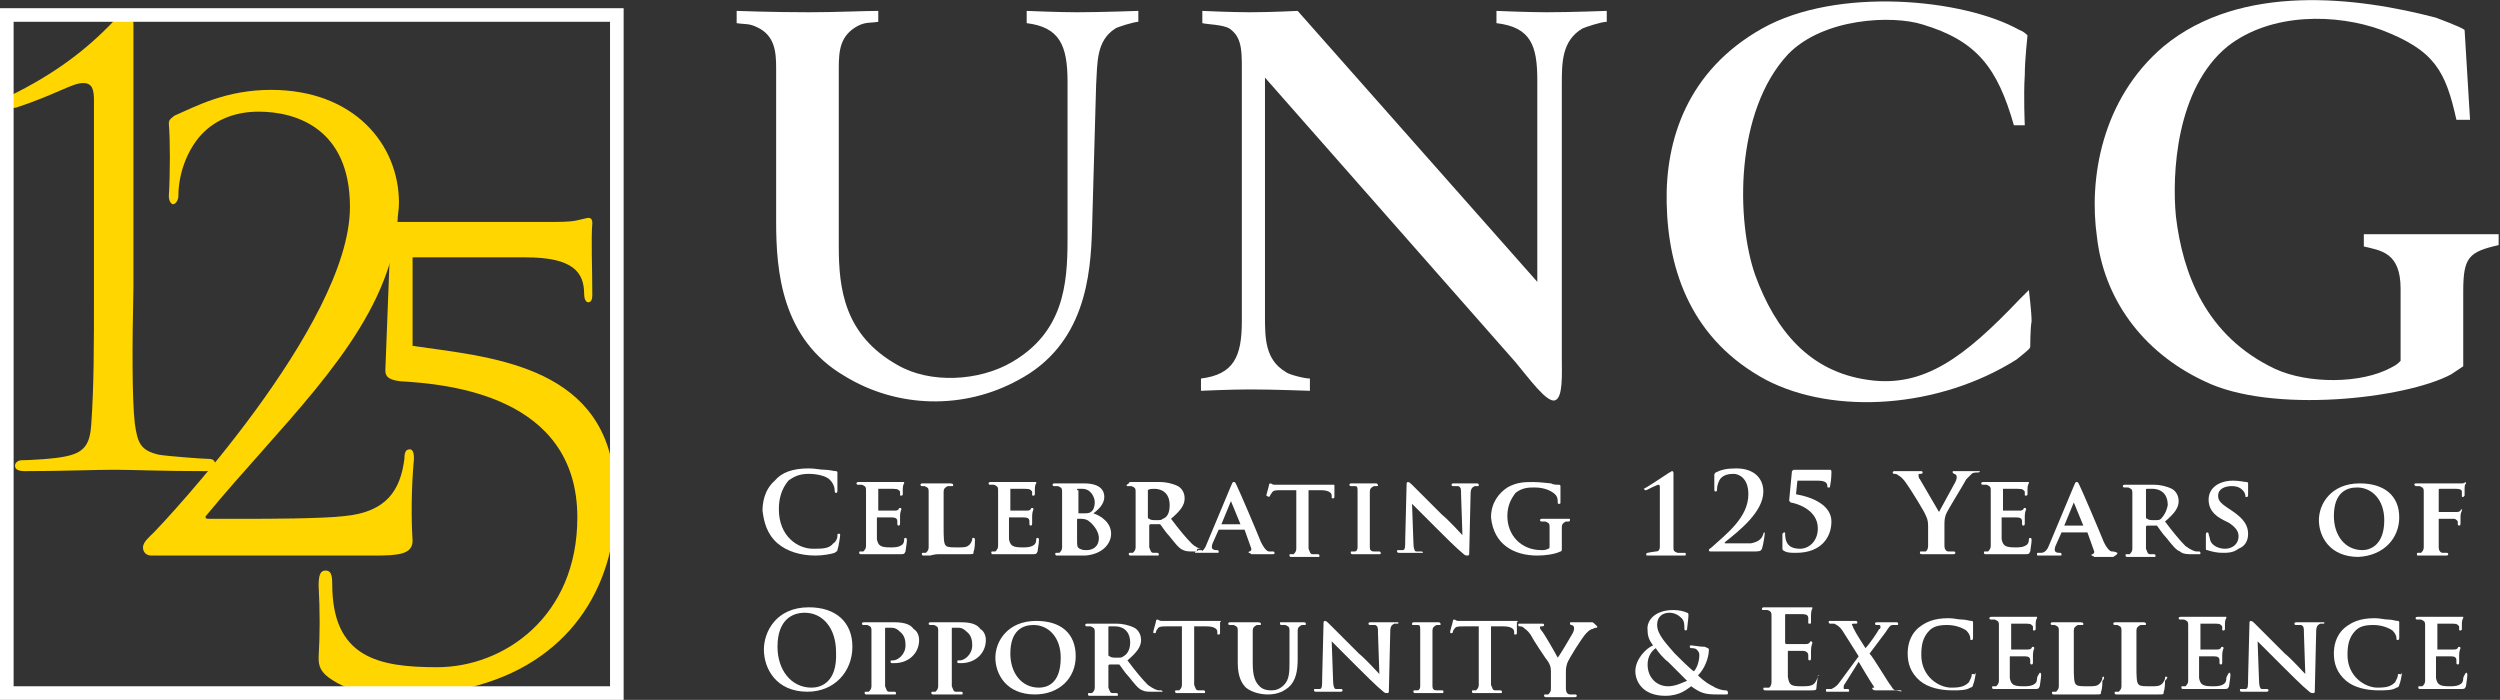 <?xml version="1.0" encoding="utf-8"?>
<!-- Generator: Adobe Illustrator 20.1.0, SVG Export Plug-In . SVG Version: 6.00 Build 0)  -->
<svg version="1.1" id="Layer_1" xmlns="http://www.w3.org/2000/svg" xmlns:xlink="http://www.w3.org/1999/xlink" x="0px" y="0px"
	 viewBox="0 0 183.6 51.4" style="enable-background:new 0 0 183.6 51.4;" xml:space="preserve">
<rect x="0" y="0" width="183.6" height="51.4" fill="#333333" stroke="none"/>
<g id="slogan">
	<path style="fill:#FFFFFF;" d="M57.1,39.9c0.7,0.6,1.7,0.9,2.8,0.9c0.5,0,1.1-0.1,1.4-0.2c0.1-0.1,0.2-0.1,0.2-0.2
		c0.1-0.3,0.2-1,0.2-1.1c0-0.1,0-0.1-0.1-0.1c-0.1,0-0.1,0-0.1,0.2c0,0.1-0.1,0.4-0.3,0.5c-0.3,0.4-0.8,0.4-1.5,0.4
		c-1.1,0-2.5-0.9-2.5-2.9c0-0.8,0.2-1.5,0.7-2.1c0.4-0.3,0.8-0.5,1.5-0.5c0.7,0,1.4,0.2,1.6,0.5c0.2,0.2,0.3,0.5,0.3,0.7
		c0,0.1,0,0.2,0.1,0.2c0.1,0,0.1-0.1,0.1-0.2c0-0.2,0-0.6,0-0.9c0-0.3,0-0.4,0-0.4c0,0,0-0.1-0.1-0.1c-0.2,0-0.5-0.1-0.8-0.1
		c-0.4,0-0.7-0.1-1.2-0.1c-1.2,0-2,0.3-2.5,0.9c-0.8,0.7-0.9,1.7-0.9,2.2C56.1,38.3,56.3,39.2,57.1,39.9z"/>
	<path style="fill:#FFFFFF;" d="M64,40.7c0.2,0,0.5,0,0.8,0c0.3,0,0.8,0,1.3,0c0.3,0,0.3,0,0.4-0.2c0-0.1,0.1-0.6,0.1-0.8
		c0-0.1,0-0.2-0.1-0.2c0,0-0.1,0-0.1,0.1c0,0.3-0.1,0.4-0.3,0.5c-0.2,0.1-0.5,0.1-0.7,0.1c-0.7,0-0.9-0.1-1-0.6c0-0.2,0-0.8,0-1
		v-0.5c0,0,0-0.1,0-0.1c0.2,0,1,0,1.1,0c0.3,0,0.4,0.1,0.4,0.3c0,0.1,0,0.2,0,0.2c0,0,0,0.1,0.1,0.1c0.1,0,0.1-0.1,0.1-0.2
		c0,0,0-0.3,0-0.5c0-0.3,0.1-0.5,0.1-0.5c0,0,0-0.1-0.1-0.1c0,0-0.1,0-0.1,0.1c-0.1,0.1-0.2,0.1-0.3,0.1c-0.2,0-1.1,0-1.2,0
		c0,0,0,0,0-0.1V36c0,0,0-0.1,0-0.1c0.1,0,1,0,1.1,0c0.4,0,0.4,0.1,0.5,0.2c0,0.1,0,0.2,0,0.2c0,0.1,0,0.1,0.1,0.1
		c0.1,0,0.1-0.1,0.1-0.1c0-0.1,0-0.4,0-0.4c0-0.3,0.1-0.4,0.1-0.4c0,0,0-0.1,0-0.1c0,0-0.1,0-0.1,0c-0.1,0-0.2,0-0.3,0
		c-0.1,0-1.7,0-1.9,0c-0.2,0-0.6,0-1,0c-0.1,0-0.2,0-0.2,0.1c0,0,0,0.1,0.1,0.1c0.1,0,0.2,0,0.3,0c0.2,0.1,0.3,0.1,0.3,0.4
		c0,0.2,0,0.4,0,1.4v1.2c0,0.6,0,1.2,0,1.5c0,0.2-0.1,0.3-0.2,0.4c-0.1,0-0.1,0-0.2,0c-0.1,0-0.1,0-0.1,0.1c0,0,0,0.1,0.1,0.1
		c0.1,0,0.3,0,0.5,0C63.8,40.7,63.9,40.7,64,40.7z"/>
	<path style="fill:#FFFFFF;" d="M68.9,40.7c0.3,0,0.6,0,0.9,0c0.4,0,0.8,0,1.3,0c0.4,0,0.4,0,0.4-0.2c0.1-0.2,0.1-0.7,0.1-0.8
		c0-0.1,0-0.2-0.1-0.2c-0.1,0-0.1,0-0.1,0.1c0,0.1-0.1,0.3-0.2,0.4c-0.2,0.2-0.4,0.2-0.8,0.2c-0.5,0-0.8,0-0.9-0.1
		c-0.2-0.1-0.2-0.6-0.2-1.4v-1.2c0-1,0-1.2,0-1.4c0-0.2,0.1-0.3,0.3-0.4c0.1,0,0.2,0,0.3,0c0.1,0,0.1,0,0.1-0.1c0,0,0-0.1-0.2-0.1
		c-0.3,0-0.8,0-1,0c-0.2,0-0.6,0-1,0c-0.1,0-0.2,0-0.2,0.1c0,0,0,0.1,0.1,0.1c0.1,0,0.2,0,0.2,0c0.2,0.1,0.3,0.1,0.3,0.4
		c0,0.2,0,0.4,0,1.4v1.2c0,0.6,0,1.2,0,1.5c0,0.2-0.1,0.3-0.2,0.4c-0.1,0-0.1,0-0.2,0c-0.1,0-0.1,0-0.1,0.1c0,0,0,0.1,0.1,0.1
		c0.1,0,0.3,0,0.5,0C68.7,40.7,68.8,40.7,68.9,40.7z"/>
	<path style="fill:#FFFFFF;" d="M73.7,40.7c0.2,0,0.5,0,0.8,0c0.3,0,0.8,0,1.3,0c0.3,0,0.3,0,0.4-0.2c0-0.1,0.1-0.6,0.1-0.8
		c0-0.1,0-0.2-0.1-0.2c0,0-0.1,0-0.1,0.1c0,0.3-0.1,0.4-0.3,0.5c-0.2,0.1-0.5,0.1-0.7,0.1c-0.7,0-0.9-0.1-1-0.6c0-0.2,0-0.8,0-1
		v-0.5c0,0,0-0.1,0-0.1c0.2,0,1,0,1.1,0c0.3,0,0.4,0.1,0.4,0.3c0,0.1,0,0.2,0,0.2c0,0,0,0.1,0.1,0.1c0.1,0,0.1-0.1,0.1-0.2
		c0,0,0-0.3,0-0.5c0-0.3,0.1-0.5,0.1-0.5c0,0,0-0.1-0.1-0.1c0,0-0.1,0-0.1,0.1c-0.1,0.1-0.2,0.1-0.3,0.1c-0.2,0-1.1,0-1.2,0
		c0,0,0,0,0-0.1V36c0,0,0-0.1,0-0.1c0.1,0,1,0,1.1,0c0.4,0,0.4,0.1,0.5,0.2c0,0.1,0,0.2,0,0.2c0,0.1,0,0.1,0.1,0.1
		c0.1,0,0.1-0.1,0.1-0.1c0-0.1,0-0.4,0-0.4c0-0.3,0.1-0.4,0.1-0.4c0,0,0-0.1,0-0.1c0,0-0.1,0-0.1,0c-0.1,0-0.2,0-0.3,0
		c-0.1,0-1.7,0-1.9,0c-0.2,0-0.6,0-1,0c-0.1,0-0.2,0-0.2,0.1c0,0,0,0.1,0.1,0.1c0.1,0,0.2,0,0.3,0c0.2,0.1,0.3,0.1,0.3,0.4
		c0,0.2,0,0.4,0,1.4v1.2c0,0.6,0,1.2,0,1.5c0,0.2-0.1,0.3-0.2,0.4c-0.1,0-0.1,0-0.2,0c-0.1,0-0.1,0-0.1,0.1c0,0,0,0.1,0.1,0.1
		c0.1,0,0.3,0,0.5,0C73.5,40.7,73.6,40.7,73.7,40.7z"/>
	<path style="fill:#FFFFFF;" d="M81.6,39.2c0-0.8-0.7-1.3-1.3-1.5c0.4-0.3,0.8-0.7,0.8-1.2c0-0.4-0.2-1-1.5-1c-0.2,0-0.7,0-1.1,0
		c-0.1,0-0.6,0-1,0c-0.1,0-0.2,0-0.2,0.1c0,0,0,0.1,0.1,0.1c0.1,0,0.2,0,0.3,0c0.2,0.1,0.3,0.1,0.3,0.4c0,0.2,0,0.4,0,1.4v1.2
		c0,0.6,0,1.2,0,1.5c0,0.2-0.1,0.3-0.2,0.4c-0.1,0-0.1,0-0.2,0c-0.1,0-0.1,0-0.1,0.1c0,0,0,0.1,0.1,0.1c0.1,0,0.3,0,0.5,0
		c0.2,0,0.3,0,0.4,0c0.1,0,0.4,0,0.6,0c0.2,0,0.5,0,0.6,0C81,40.7,81.6,39.9,81.6,39.2z M79.1,36c0-0.1,0-0.1,0.1-0.1
		c0.1,0,0.2,0,0.3,0c0.6,0,0.9,0.6,0.9,1c0,0.3-0.1,0.6-0.3,0.7c-0.1,0.1-0.3,0.1-0.6,0.1c-0.2,0-0.3,0-0.3,0c0,0,0,0,0-0.1V36z
		 M79.8,40.4c-0.2,0-0.3,0-0.5-0.1c-0.2-0.1-0.2-0.2-0.2-0.7v-1.5c0,0,0,0,0,0h0.3c0.3,0,0.5,0.1,0.6,0.2c0.5,0.4,0.7,0.9,0.7,1.2
		C80.7,40.2,80.2,40.4,79.8,40.4z"/>
	<path style="fill:#FFFFFF;" d="M82.8,35.7c0.1,0,0.2,0,0.3,0c0.2,0.1,0.3,0.1,0.3,0.4c0,0.2,0,0.4,0,1.4v1.2c0,0.6,0,1.2,0,1.5
		c0,0.2-0.1,0.3-0.2,0.4c-0.1,0-0.1,0-0.2,0c-0.1,0-0.1,0-0.1,0.1c0,0,0,0.1,0.1,0.1c0.3,0,0.7,0,0.9,0c0.1,0,0.7,0,1.1,0
		c0.1,0,0.1,0,0.1-0.1c0,0,0-0.1-0.1-0.1c-0.1,0-0.2,0-0.3,0c-0.2,0-0.2-0.2-0.3-0.4c0-0.3,0-0.8,0-1.5v-0.1c0,0,0-0.1,0.1-0.1
		l0.6,0c0,0,0.1,0,0.1,0c0.1,0.1,0.4,0.6,0.7,0.9c0.4,0.5,0.7,0.9,1,1c0.2,0.1,0.4,0.1,0.8,0.1h0.3c-0.1,0-0.1,0-0.1-0.1
		c0,0,0-0.1,0.1-0.1c0.1,0,0.1,0,0.2,0c0,0,0,0,0,0c-0.1,0-0.4-0.1-0.7-0.4c-0.4-0.4-0.9-1-1.5-1.8c0.7-0.6,1-1,1-1.5
		c0-0.5-0.3-0.8-0.5-0.9c-0.4-0.2-0.9-0.3-1.3-0.3c-0.2,0-0.9,0-1.1,0c-0.1,0-0.6,0-1,0c-0.1,0-0.2,0-0.2,0.1
		C82.7,35.6,82.7,35.7,82.8,35.7z M84.3,36C84.3,35.9,84.3,35.9,84.3,36c0.1-0.1,0.3-0.1,0.5-0.1c0.4,0,1.1,0.2,1.1,1.2
		c0,0.6-0.2,0.9-0.5,1c-0.1,0.1-0.2,0.1-0.5,0.1c-0.2,0-0.4,0-0.5-0.1c0,0-0.1,0-0.1-0.1V36z"/>
	<path style="fill:#FFFFFF;" d="M88.2,40.7C88.2,40.7,88.2,40.7,88.2,40.7c-0.1,0-0.2,0-0.3,0H88.2z"/>
	<path style="fill:#FFFFFF;" d="M88.2,40.5C88.3,40.5,88.3,40.6,88.2,40.5c0.1,0.1,0.1,0.1,0,0.1c0.2,0,0.4,0,0.4,0
		c0.2,0,0.6,0,0.8,0c0.1,0,0.1,0,0.1-0.1c0,0,0-0.1-0.1-0.1h-0.1c-0.2,0-0.3-0.1-0.3-0.2c0-0.1,0-0.2,0.1-0.4l0.4-0.9c0,0,0,0,0.1,0
		h1.7c0,0,0.1,0,0.1,0l0.5,1.4c0,0.1,0,0.1-0.1,0.2c-0.1,0-0.1,0-0.1,0.1c0,0,0.1,0,0.2,0.1c0.6,0,1.1,0,1.4,0c0.3,0,0.3,0,0.3-0.1
		c0,0,0-0.1-0.1-0.1c-0.1,0-0.2,0-0.3,0c-0.1,0-0.3-0.1-0.6-0.7c-0.4-1-1.6-3.8-1.8-4.2c-0.1-0.2-0.1-0.2-0.2-0.2
		c-0.1,0-0.1,0.1-0.2,0.3l-1.8,4.3c-0.1,0.3-0.3,0.5-0.5,0.6c0,0,0,0,0,0C88.1,40.5,88.1,40.5,88.2,40.5z M89.7,38.5l0.7-1.7
		c0,0,0-0.1,0-0.1c0,0,0,0,0,0.1l0.7,1.7c0,0,0,0,0,0L89.7,38.5C89.7,38.6,89.7,38.6,89.7,38.5z"/>
	<path style="fill:#FFFFFF;" d="M87.8,40.5C87.7,40.5,87.7,40.6,87.8,40.5c-0.1,0.1,0,0.1,0,0.1c0.1,0,0.3,0,0.4,0
		c0,0,0.1,0,0.1-0.1c0,0,0-0.1-0.1-0.1c-0.1,0-0.1,0-0.2,0c0,0,0,0,0,0c0,0,0,0,0,0C87.9,40.5,87.8,40.5,87.8,40.5z"/>
	<path style="fill:#FFFFFF;" d="M93.2,36.5C93.3,36.5,93.3,36.5,93.2,36.5c0.1-0.1,0.1-0.2,0.2-0.3c0.1-0.2,0.3-0.2,0.7-0.2l1.1,0
		v2.8c0,0.6,0,1.2,0,1.5c0,0.2-0.1,0.3-0.2,0.4c-0.1,0-0.1,0-0.2,0c-0.1,0-0.1,0-0.1,0.1c0,0,0,0.1,0.1,0.1c0.3,0,0.8,0,0.9,0
		c0.2,0,0.7,0,1.1,0c0.1,0,0.1,0,0.1-0.1c0,0,0-0.1-0.1-0.1c-0.1,0-0.3,0-0.4,0c-0.2,0-0.2-0.2-0.3-0.4c0-0.3,0-0.8,0-1.5v-2.8
		l0.9,0c0.6,0,0.8,0.2,0.8,0.4l0,0.1c0,0.1,0,0.1,0.1,0.1c0,0,0.1,0,0.1-0.1c0-0.2,0-0.7,0-0.8c0-0.1,0-0.1-0.1-0.1c0,0-0.1,0-0.2,0
		c-0.1,0-0.3,0-0.5,0h-2.9c-0.2,0-0.5,0-0.7,0c-0.2,0-0.2-0.1-0.3-0.1c0,0-0.1,0-0.1,0.1c0,0.1-0.2,0.7-0.2,0.8
		C93.2,36.5,93.2,36.5,93.2,36.5z"/>
	<path style="fill:#FFFFFF;" d="M99.2,35.7c0.1,0,0.2,0,0.3,0c0.2,0,0.2,0.1,0.2,0.4c0,0.2,0,0.4,0,1.4v1.2c0,0.7,0,1.2,0,1.5
		c0,0.2-0.1,0.3-0.2,0.3c-0.1,0-0.1,0-0.2,0c-0.1,0-0.1,0-0.1,0.1c0,0,0,0.1,0.1,0.1c0.3,0,0.8,0,0.9,0c0.2,0,0.7,0,1.1,0
		c0.1,0,0.1,0,0.1-0.1c0,0,0-0.1-0.1-0.1c-0.1,0-0.3,0-0.4,0c-0.2,0-0.3-0.1-0.3-0.3c0-0.3,0-0.8,0-1.5v-1.2c0-1,0-1.2,0-1.4
		c0-0.2,0.1-0.3,0.3-0.4c0.1,0,0.1,0,0.2,0s0.1,0,0.1-0.1c0,0-0.1-0.1-0.1-0.1c-0.3,0-0.7,0-0.9,0c-0.2,0-0.7,0-0.9,0
		c-0.1,0-0.2,0-0.2,0.1C99.1,35.6,99.1,35.7,99.2,35.7z"/>
	<path style="fill:#FFFFFF;" d="M104.5,40.6c0,0,0-0.1-0.1-0.1c-0.1,0-0.2,0-0.4,0c-0.1,0-0.2-0.2-0.2-0.7l-0.1-2.8h0
		c0.1,0.1,0.9,0.9,1.7,1.7c0.7,0.7,1.6,1.6,2.1,2c0.1,0.1,0.2,0.1,0.3,0.1c0.1,0,0.1-0.1,0.1-0.2l0.1-4.3c0-0.4,0.1-0.5,0.3-0.6
		c0.1,0,0.1,0,0.2,0c0.1,0,0.1,0,0.1-0.1c0-0.1-0.1-0.1-0.2-0.1c-0.3,0-0.6,0-0.7,0c-0.2,0-0.5,0-0.9,0c-0.1,0-0.2,0-0.2,0.1
		c0,0,0,0.1,0.1,0.1c0.1,0,0.3,0,0.4,0c0.2,0.1,0.2,0.2,0.2,0.6l0.1,3h0c-0.1-0.1-1-1.1-1.5-1.5c-1-1-2.1-2.1-2.2-2.2
		c-0.1-0.1-0.2-0.2-0.3-0.2c-0.1,0-0.1,0.1-0.1,0.2l-0.1,4c0,0.6,0,0.8-0.2,0.8c-0.1,0-0.2,0-0.3,0c-0.1,0-0.1,0-0.1,0.1
		c0,0.1,0.1,0.1,0.2,0.1c0.4,0,0.7,0,0.8,0c0.1,0,0.5,0,0.9,0C104.5,40.7,104.5,40.7,104.5,40.6z"/>
	<path style="fill:#FFFFFF;" d="M112.9,40.8c0.6,0,1.3-0.1,1.7-0.3c0.1,0,0.1-0.1,0.1-0.2v-0.8c0-0.3,0-0.6,0-0.8
		c0-0.2,0.1-0.3,0.3-0.4c0.1,0,0.1,0,0.2,0c0,0,0.1,0,0.1-0.1c0-0.1,0-0.1-0.1-0.1c-0.2,0-0.6,0-0.8,0c-0.2,0-0.7,0-1.1,0
		c-0.1,0-0.2,0-0.2,0.1c0,0,0,0.1,0.1,0.1c0.1,0,0.2,0,0.3,0c0.2,0.1,0.3,0.1,0.3,0.4c0,0.2,0,0.5,0,0.8v0.6c0,0.1,0,0.2-0.1,0.2
		c-0.2,0.1-0.3,0.1-0.5,0.1c-1.5,0-2.5-1.1-2.5-2.5c0-0.8,0.3-1.3,0.6-1.7c0.5-0.4,1-0.4,1.4-0.4c0.8,0,1.3,0.3,1.5,0.5
		c0.2,0.2,0.2,0.4,0.2,0.6c0,0.1,0,0.1,0.1,0.1c0.1,0,0.1,0,0.1-0.2c0-0.9,0-1,0-1.1c0,0,0-0.1-0.1-0.1c-0.2,0-0.4,0-0.6-0.1
		c-0.1,0-0.8-0.1-1.3-0.1c-0.6,0-1.2,0-1.9,0.4c-0.6,0.4-1.2,1.1-1.2,2.2C109.7,40,111.2,40.8,112.9,40.8z"/>
	<path style="fill:#FFFFFF;" d="M120.8,36c0,0,0.1,0,0.1,0c0.2-0.1,0.8-0.4,0.9-0.4c0.1,0,0.1,0.1,0.1,0.3c0,0.3,0,0.6,0,1.1l0,1.3
		c0,0.8,0,1.5,0,1.8c0,0.3-0.1,0.4-0.3,0.4c-0.1,0-0.6,0.1-0.6,0.1c0,0-0.1,0-0.1,0.1c0,0.1,0,0.1,0.1,0.1c0.5,0,1.2,0,1.4,0
		c0.2,0,0.7,0,1.3,0c0.1,0,0.1,0,0.1-0.1c0-0.1,0-0.1-0.1-0.1c-0.1,0-0.4,0-0.5,0c-0.3-0.1-0.3-0.2-0.3-0.4c0-0.4,0-1,0-1.8v-1.5
		c0-1.2,0-2,0-2.1c0-0.1,0-0.2-0.1-0.2c-0.1,0-0.1,0.1-0.2,0.1c-0.3,0.2-1.8,1.2-1.9,1.2C120.8,35.9,120.7,35.9,120.8,36
		C120.7,36,120.8,36,120.8,36z"/>
	<path style="fill:#FFFFFF;" d="M129.6,39.1c0,0-0.1,0-0.1,0.1c-0.1,0.4-0.4,0.6-0.9,0.7c-0.3,0-1.2,0-1.4,0h-0.5c0,0-0.1,0,0-0.1
		c1-0.8,2.8-2.2,2.8-3.7c0-0.9-0.6-1.7-2-1.7c-0.7,0-1.1,0.1-1.5,0.3c-0.1,0.1-0.1,0.1-0.1,0.2c0,0.2,0,0.9,0,1c0,0.1,0,0.2,0.1,0.2
		c0.1,0,0.1-0.1,0.1-0.2c0-0.2,0.1-0.6,0.3-0.8c0.2-0.2,0.5-0.3,0.9-0.3c0.4,0,1.1,0.3,1.1,1.5c0,1.7-1.6,2.9-2.7,3.9
		c-0.1,0.1-0.2,0.1-0.2,0.2c0,0.1,0.1,0.1,0.1,0.1h3.1c0.5,0,0.6,0,0.7-0.2c0.1-0.3,0.2-1,0.2-1.1C129.6,39.2,129.6,39.1,129.6,39.1
		z"/>
	<path style="fill:#FFFFFF;" d="M131.9,36.3l0.1-1h1.5c0.6,0,0.7,0.2,0.7,0.4c0,0.1,0,0.1,0.1,0.1c0.1,0,0.1,0,0.1-0.1
		c0.1-0.5,0.1-0.9,0.1-1c0-0.1,0-0.2-0.1-0.2c0,0-0.1,0-0.2,0c-0.1,0-0.2,0-0.4,0h-2c-0.1,0-0.1,0-0.2,0.1l-0.2,2.1
		c0,0.1,0,0.1,0.1,0.2c0.6,0.1,2,0.6,2,1.9c0,1-0.7,1.5-1.3,1.5c-0.6,0-1.1-0.2-1.1-1.1c0-0.1,0-0.1-0.1-0.1c0,0-0.1,0.1-0.1,0.1
		c0,0.3,0,0.7,0,1c0,0.2,0,0.2,0.2,0.3c0.2,0.1,0.5,0.1,0.8,0.1c1.9,0,2.6-1.2,2.6-2.3C134.5,37.1,133.1,36.5,131.9,36.3z"/>
	<path style="fill:#FFFFFF;" d="M145.2,34.6c-0.2,0-0.7,0-0.9,0c-0.2,0-0.5,0-0.8,0c-0.1,0-0.1,0-0.1,0.1c0,0,0.1,0.1,0.1,0.1
		c0.1,0,0.2,0.1,0.2,0.2c0,0.1,0,0.2-0.1,0.4c-0.1,0.2-1.1,2-1.2,2.2c-0.1-0.2-1.3-2.2-1.4-2.4c-0.1-0.1-0.1-0.2-0.1-0.3
		c0-0.1,0-0.1,0.1-0.1c0.1,0,0.2,0,0.2-0.1c0,0,0-0.1-0.1-0.1c-0.4,0-0.7,0-0.9,0c-0.3,0-0.9,0-1,0c-0.1,0-0.2,0-0.2,0.1
		c0,0.1,0.1,0.1,0.1,0.1c0.1,0,0.2,0,0.3,0.1c0.2,0.1,0.4,0.3,0.6,0.6c0.3,0.4,1.4,2.2,1.4,2.3c0.1,0.2,0.2,0.4,0.2,0.8v0.7
		c0,0.1,0,0.5,0,0.8c0,0.2-0.1,0.4-0.2,0.4c-0.1,0-0.2,0-0.3,0c-0.1,0-0.1,0-0.1,0.1c0,0.1,0.1,0.1,0.2,0.1c0.3,0,0.8,0,1,0
		c0.2,0,0.7,0,1.2,0c0.1,0,0.2,0,0.2-0.1c0,0,0-0.1-0.1-0.1c-0.1,0-0.3,0-0.4,0c-0.2,0-0.3-0.2-0.3-0.4c0-0.3,0-0.7,0-0.8v-0.7
		c0-0.3,0-0.5,0.1-0.8c0.1-0.3,1.3-2.2,1.5-2.6c0.2-0.2,0.3-0.3,0.4-0.4c0.1-0.1,0.3-0.1,0.4-0.1c0.1,0,0.2,0,0.2-0.1
		C145.3,34.6,145.2,34.6,145.2,34.6z"/>
	<path style="fill:#FFFFFF;" d="M146.6,40.7c0.2,0,0.5,0,0.8,0c0.3,0,0.8,0,1.3,0c0.3,0,0.3,0,0.4-0.2c0-0.1,0.1-0.6,0.1-0.8
		c0-0.1,0-0.2-0.1-0.2c0,0-0.1,0-0.1,0.1c0,0.3-0.1,0.4-0.3,0.5c-0.2,0.1-0.5,0.1-0.7,0.1c-0.7,0-0.9-0.1-1-0.6c0-0.2,0-0.8,0-1
		v-0.5c0,0,0-0.1,0-0.1c0.2,0,1,0,1.1,0c0.3,0,0.4,0.1,0.4,0.3c0,0.1,0,0.2,0,0.2c0,0,0,0.1,0.1,0.1c0.1,0,0.1-0.1,0.1-0.2
		c0,0,0-0.3,0-0.5c0-0.3,0.1-0.5,0.1-0.5c0,0,0-0.1-0.1-0.1c0,0-0.1,0-0.1,0.1c-0.1,0.1-0.2,0.1-0.3,0.1c-0.2,0-1.1,0-1.2,0
		c0,0,0,0,0-0.1V36c0,0,0-0.1,0-0.1c0.1,0,1,0,1.1,0c0.4,0,0.4,0.1,0.5,0.2c0,0.1,0,0.2,0,0.2c0,0.1,0,0.1,0.1,0.1
		c0.1,0,0.1-0.1,0.1-0.1c0-0.1,0-0.4,0-0.4c0-0.3,0.1-0.4,0.1-0.4c0,0,0-0.1,0-0.1c0,0-0.1,0-0.1,0c-0.1,0-0.2,0-0.3,0
		c-0.1,0-1.7,0-1.9,0c-0.2,0-0.6,0-1,0c-0.1,0-0.2,0-0.2,0.1c0,0,0,0.1,0.1,0.1c0.1,0,0.2,0,0.3,0c0.2,0.1,0.3,0.1,0.3,0.4
		c0,0.2,0,0.4,0,1.4v1.2c0,0.6,0,1.2,0,1.5c0,0.2-0.1,0.3-0.2,0.4c-0.1,0-0.1,0-0.2,0c-0.1,0-0.1,0-0.1,0.1c0,0,0,0.1,0.1,0.1
		c0.1,0,0.3,0,0.5,0C146.4,40.7,146.5,40.7,146.6,40.7z"/>
	<path style="fill:#FFFFFF;" d="M155.5,40.6C155.5,40.6,155.5,40.5,155.5,40.6c-0.2-0.1-0.3-0.1-0.4-0.1c-0.1,0-0.3-0.1-0.6-0.7
		c-0.4-1-1.6-3.8-1.8-4.2c-0.1-0.2-0.1-0.2-0.2-0.2c-0.1,0-0.1,0.1-0.2,0.3l-1.8,4.3c-0.1,0.3-0.3,0.6-0.6,0.6c-0.1,0-0.1,0-0.2,0
		c-0.1,0-0.1,0-0.1,0.1c0,0.1,0,0.1,0.1,0.1c0.4,0,0.7,0,0.8,0c0.2,0,0.6,0,0.8,0c0.1,0,0.1,0,0.1-0.1c0,0,0-0.1-0.1-0.1h-0.1
		c-0.2,0-0.3-0.1-0.3-0.2c0-0.1,0-0.2,0.1-0.4l0.4-0.9c0,0,0,0,0.1,0h1.7c0,0,0.1,0,0.1,0l0.5,1.4c0,0.1,0,0.1-0.1,0.2
		c-0.1,0-0.1,0-0.1,0.1c0,0,0.1,0,0.2,0.1c0.6,0,1.1,0,1.4,0C155.5,40.7,155.5,40.7,155.5,40.6z M153,38.6h-1.4c0,0,0,0,0,0l0.7-1.7
		c0,0,0-0.1,0-0.1c0,0,0,0,0,0.1L153,38.6C153.1,38.6,153,38.6,153,38.6z"/>
	<path style="fill:#FFFFFF;" d="M160.8,40.7h0.7c0.1,0,0.1,0,0.1-0.1c0,0,0-0.1-0.1-0.1c-0.1,0-0.1,0-0.2,0c-0.1,0-0.4-0.1-0.8-0.4
		c-0.4-0.4-0.9-1-1.5-1.8c0.7-0.6,1-1,1-1.5c0-0.5-0.3-0.8-0.5-0.9c-0.4-0.2-0.9-0.3-1.3-0.3c-0.2,0-0.9,0-1.1,0c-0.1,0-0.6,0-1,0
		c-0.1,0-0.2,0-0.2,0.1c0,0,0,0.1,0.1,0.1c0.1,0,0.2,0,0.3,0c0.2,0.1,0.3,0.1,0.3,0.4c0,0.2,0,0.4,0,1.4v1.2c0,0.6,0,1.2,0,1.5
		c0,0.2-0.1,0.3-0.2,0.4c-0.1,0-0.1,0-0.2,0c-0.1,0-0.1,0-0.1,0.1c0,0,0,0.1,0.1,0.1c0.3,0,0.7,0,0.9,0c0.1,0,0.7,0,1.1,0
		c0.1,0,0.1,0,0.1-0.1c0,0,0-0.1-0.1-0.1c-0.1,0-0.2,0-0.3,0c-0.2,0-0.2-0.2-0.3-0.4c0-0.3,0-0.8,0-1.5v-0.1c0,0,0-0.1,0.1-0.1
		l0.6,0c0,0,0.1,0,0.1,0c0.1,0.1,0.4,0.6,0.7,0.9c0.4,0.5,0.7,0.9,1,1C160.2,40.6,160.4,40.7,160.8,40.7z M158.7,38.1
		c-0.1,0.1-0.2,0.1-0.5,0.1c-0.2,0-0.4,0-0.5-0.1c0,0-0.1,0-0.1-0.1v-2c0-0.1,0-0.1,0.1-0.1c0.1,0,0.2,0,0.4,0
		c0.4,0,1.1,0.2,1.1,1.2C159.1,37.6,158.9,37.9,158.7,38.1z"/>
	<path style="fill:#FFFFFF;" d="M165.1,39.2c0-0.6-0.3-1.1-1.2-1.7l-0.3-0.2c-0.6-0.4-0.7-0.6-0.7-0.9c0-0.5,0.5-0.7,1-0.7
		c0.5,0,0.7,0.2,0.8,0.3c0.2,0.2,0.2,0.4,0.2,0.4c0,0.1,0,0.1,0.1,0.1c0.1,0,0.1-0.1,0.1-0.2c0-0.5,0-0.7,0-0.8c0,0,0-0.1-0.1-0.1
		c-0.2,0-0.5-0.1-1-0.1c-1,0-1.8,0.5-1.8,1.4c0,0.6,0.3,1.1,1.1,1.5l0.4,0.2c0.6,0.4,0.7,0.7,0.7,1c0,0.5-0.4,0.9-1,0.9
		c-0.4,0-1-0.2-1.1-0.7c0-0.1-0.1-0.3-0.1-0.4c0,0,0-0.1-0.1-0.1c-0.1,0-0.1,0.1-0.1,0.2c0,0.1,0,0.5,0,0.9c0,0.2,0,0.2,0.1,0.2
		c0.3,0.1,0.7,0.2,1.1,0.2c0.4,0,0.8,0,1.2-0.3C164.9,40.1,165.1,39.7,165.1,39.2z"/>
	<path style="fill:#FFFFFF;" d="M176.2,38c0-1.6-1.1-2.5-2.9-2.5c-2.1,0-3,1.5-3,2.7c0,1.2,0.8,2.7,2.9,2.7
		C175.1,40.8,176.2,39.5,176.2,38z M171.4,37.9c0-1.7,0.9-2.1,1.7-2.1c1.1,0,2,0.9,2,2.4c0,1.9-1.1,2.2-1.6,2.2
		C172.2,40.4,171.4,39.3,171.4,37.9z"/>
	<path style="fill:#FFFFFF;" d="M180.8,35.5c-0.1,0-0.2,0-0.3,0c-0.2,0-1.7,0-2,0c-0.2,0-0.6,0-1,0c-0.1,0-0.2,0-0.2,0.1
		c0,0,0.1,0.1,0.1,0.1c0.1,0,0.2,0,0.3,0c0.2,0.1,0.3,0.1,0.3,0.4c0,0.2,0,0.4,0,1.4v1.2c0,0.7,0,1.2,0,1.5c0,0.2-0.1,0.3-0.2,0.4
		c-0.1,0-0.1,0-0.2,0c-0.1,0-0.1,0-0.1,0.1c0,0.1,0,0.1,0.1,0.1c0.3,0,0.7,0,0.9,0s0.7,0,1.1,0c0.1,0,0.2,0,0.2-0.1
		c0,0,0-0.1-0.1-0.1c-0.1,0-0.2,0-0.3,0c-0.2,0-0.3-0.2-0.3-0.4c0-0.3,0-0.8,0-1.4v-0.6c0,0,0-0.1,0-0.1c0.1,0,1,0,1.1,0
		c0.2,0,0.3,0.2,0.3,0.2c0,0.1,0,0.2,0,0.2c0,0,0,0.1,0.1,0.1c0.1,0,0.1-0.1,0.1-0.2c0,0,0-0.4,0-0.5c0-0.2,0.1-0.4,0.1-0.4
		c0,0,0-0.1,0-0.1c0,0-0.1,0-0.1,0.1c-0.1,0.1-0.2,0.1-0.3,0.1c-0.1,0-0.2,0-0.3,0l-1,0c0,0,0,0,0-0.1V36c0-0.1,0-0.1,0.1-0.1l1.2,0
		c0.3,0,0.4,0.1,0.4,0.2c0,0.1,0,0.2,0,0.3c0,0.1,0,0.1,0.1,0.1c0,0,0.1-0.1,0.1-0.1c0-0.1,0-0.5,0-0.6c0-0.2,0.1-0.3,0.1-0.3
		c0,0,0-0.1,0-0.1C180.9,35.5,180.9,35.5,180.8,35.5z"/>
	<path style="fill:#FFFFFF;" d="M59.4,44.6c-2.4,0-3.3,1.8-3.3,3.1c0,1.4,0.9,3.1,3.2,3.1c2,0,3.3-1.5,3.3-3.3S61.4,44.6,59.4,44.6z
		 M59.6,50.5c-1.5,0-2.5-1.3-2.5-3c0-2,1.1-2.5,2-2.5c1.3,0,2.3,1.1,2.3,2.9C61.5,50.2,60.2,50.5,59.6,50.5z"/>
	<path style="fill:#FFFFFF;" d="M65.7,45.7c-0.3,0-0.9,0-1.2,0c-0.2,0-0.6,0-1,0c-0.1,0-0.2,0-0.2,0.1c0,0,0,0.1,0.1,0.1
		c0.1,0,0.2,0,0.3,0c0.2,0.1,0.3,0.1,0.3,0.4c0,0.2,0,0.4,0,1.4v1.2c0,0.6,0,1.2,0,1.5c0,0.2-0.1,0.3-0.2,0.4c-0.1,0-0.1,0-0.2,0
		c-0.1,0-0.1,0-0.1,0.1c0,0,0,0.1,0.1,0.1c0.3,0,0.7,0,0.9,0c0.2,0,0.7,0,1.2,0c0.1,0,0.1,0,0.1-0.1c0,0,0-0.1-0.1-0.1
		c-0.1,0-0.3,0-0.4,0c-0.2,0-0.2-0.2-0.3-0.4c0-0.3,0-0.8,0-1.5v-2.7c0-0.1,0-0.1,0.1-0.1c0.1,0,0.2,0,0.3,0c0.2,0,0.4,0,0.7,0.3
		c0.4,0.3,0.4,0.8,0.4,1c0,0.7-0.6,1.1-0.9,1.1c-0.2,0-0.2,0-0.2,0.1c0,0,0,0.1,0.1,0.1c0,0,0.2,0,0.2,0c1,0,1.8-0.7,1.8-1.7
		c0-0.4-0.2-0.7-0.4-0.8C66.9,45.9,66.5,45.7,65.7,45.7z"/>
	<path style="fill:#FFFFFF;" d="M70.6,45.7c-0.3,0-0.9,0-1.2,0c-0.2,0-0.6,0-1,0c-0.1,0-0.2,0-0.2,0.1c0,0,0,0.1,0.1,0.1
		c0.1,0,0.2,0,0.3,0c0.2,0.1,0.3,0.1,0.3,0.4c0,0.2,0,0.4,0,1.4v1.2c0,0.6,0,1.2,0,1.5c0,0.2-0.1,0.3-0.2,0.4c-0.1,0-0.1,0-0.2,0
		c-0.1,0-0.1,0-0.1,0.1c0,0,0,0.1,0.1,0.1c0.3,0,0.7,0,0.9,0c0.2,0,0.7,0,1.2,0c0.1,0,0.1,0,0.1-0.1c0,0,0-0.1-0.1-0.1
		c-0.1,0-0.3,0-0.4,0c-0.2,0-0.2-0.2-0.3-0.4c0-0.3,0-0.8,0-1.5v-2.7c0-0.1,0-0.1,0.1-0.1c0.1,0,0.2,0,0.3,0c0.2,0,0.4,0,0.7,0.3
		c0.4,0.3,0.4,0.8,0.4,1c0,0.7-0.6,1.1-0.9,1.1c-0.2,0-0.2,0-0.2,0.1c0,0,0,0.1,0.1,0.1c0,0,0.2,0,0.2,0c1,0,1.8-0.7,1.8-1.7
		c0-0.4-0.2-0.7-0.4-0.8C71.8,45.9,71.4,45.7,70.6,45.7z"/>
	<path style="fill:#FFFFFF;" d="M76.1,45.6c-2.1,0-3,1.5-3,2.7c0,1.2,0.8,2.7,2.9,2.7c1.8,0,3-1.2,3-2.8
		C79,46.5,77.9,45.6,76.1,45.6z M76.3,50.5c-1.3,0-2.1-1.1-2.1-2.5c0-1.7,0.9-2.1,1.7-2.1c1.1,0,2,0.9,2,2.4
		C77.9,50.3,76.8,50.5,76.3,50.5z"/>
	<path style="fill:#FFFFFF;" d="M85.3,50.7c-0.1,0-0.1,0-0.2,0c-0.1,0-0.4-0.1-0.8-0.4c-0.4-0.4-0.9-1-1.5-1.8c0.7-0.6,1-1,1-1.5
		c0-0.5-0.3-0.8-0.5-0.9c-0.4-0.2-0.9-0.3-1.3-0.3c-0.2,0-0.9,0-1.1,0c-0.1,0-0.6,0-1,0c-0.1,0-0.2,0-0.2,0.1c0,0,0,0.1,0.1,0.1
		c0.1,0,0.2,0,0.3,0c0.2,0.1,0.3,0.1,0.3,0.4c0,0.2,0,0.4,0,1.4v1.2c0,0.6,0,1.2,0,1.5c0,0.2-0.1,0.3-0.2,0.4c-0.1,0-0.1,0-0.2,0
		c-0.1,0-0.1,0-0.1,0.1c0,0,0,0.1,0.1,0.1c0.3,0,0.7,0,0.9,0c0.1,0,0.7,0,1.1,0c0.1,0,0.1,0,0.1-0.1c0,0,0-0.1-0.1-0.1
		c-0.1,0-0.2,0-0.3,0c-0.2,0-0.2-0.2-0.3-0.4c0-0.3,0-0.8,0-1.5v-0.1c0,0,0-0.1,0.1-0.1l0.6,0c0,0,0.1,0,0.1,0
		c0.1,0.1,0.4,0.6,0.7,0.9c0.4,0.5,0.7,0.9,1,1c0.2,0.1,0.4,0.1,0.8,0.1h0.7C85.4,50.8,85.4,50.8,85.3,50.7
		C85.4,50.7,85.4,50.7,85.3,50.7z M82.5,48.2c-0.1,0.1-0.2,0.1-0.5,0.1c-0.2,0-0.4,0-0.5-0.1c0,0-0.1,0-0.1-0.1v-2
		c0-0.1,0-0.1,0.1-0.1c0.1,0,0.2,0,0.4,0c0.4,0,1.1,0.2,1.1,1.2C83,47.8,82.7,48.1,82.5,48.2z"/>
	<path style="fill:#FFFFFF;" d="M89.6,45.6c0,0-0.1,0-0.2,0c-0.1,0-0.3,0-0.5,0h-2.9c-0.2,0-0.5,0-0.7,0c-0.2,0-0.2-0.1-0.3-0.1
		c0,0-0.1,0-0.1,0.1c0,0.1-0.2,0.7-0.2,0.8c0,0.1,0,0.1,0.1,0.1c0,0,0.1,0,0.1-0.1c0,0,0-0.1,0.1-0.2c0.1-0.2,0.3-0.2,0.7-0.2l1.1,0
		v2.8c0,0.6,0,1.2,0,1.5c0,0.2-0.1,0.3-0.2,0.4c-0.1,0-0.1,0-0.2,0c-0.1,0-0.1,0-0.1,0.1c0,0,0,0.1,0.1,0.1c0.3,0,0.8,0,0.9,0
		c0.2,0,0.7,0,1.1,0c0.1,0,0.1,0,0.1-0.1c0,0,0-0.1-0.1-0.1c-0.1,0-0.3,0-0.4,0c-0.2,0-0.2-0.2-0.3-0.4c0-0.3,0-0.8,0-1.5v-2.8
		l0.9,0c0.6,0,0.8,0.2,0.8,0.4l0,0.1c0,0.1,0,0.1,0.1,0.1c0,0,0.1,0,0.1-0.1c0-0.2,0-0.7,0-0.8C89.7,45.6,89.7,45.6,89.6,45.6z"/>
	<path style="fill:#FFFFFF;" d="M95.7,45.7c-0.3,0-0.7,0-0.8,0c0,0-0.5,0-0.8,0c-0.1,0-0.1,0-0.1,0.1c0,0,0,0.1,0.1,0.1
		c0.1,0,0.2,0,0.3,0c0.2,0.1,0.3,0.1,0.3,0.4c0,0.2,0,0.4,0,1.4v0.9c0,0.7,0,1.3-0.4,1.7c-0.3,0.3-0.6,0.4-0.9,0.4
		c-0.2,0-0.6,0-0.9-0.3c-0.3-0.3-0.5-0.7-0.5-1.7v-1c0-1,0-1.2,0-1.4c0-0.2,0.1-0.3,0.3-0.4c0.1,0,0.1,0,0.2,0c0.1,0,0.1,0,0.1-0.1
		c0,0,0-0.1-0.2-0.1c-0.3,0-0.7,0-0.9,0c-0.2,0-0.7,0-1.1,0c-0.1,0-0.2,0-0.2,0.1c0,0,0,0.1,0.1,0.1c0.1,0,0.2,0,0.3,0
		c0.2,0.1,0.3,0.1,0.3,0.4c0,0.2,0,0.4,0,1.4v1c0,1,0.3,1.5,0.6,1.8c0.5,0.4,1.2,0.5,1.6,0.5c0.5,0,1-0.1,1.5-0.5
		c0.6-0.5,0.7-1.3,0.7-2.1v-0.7c0-1,0-1.2,0-1.4c0-0.2,0.1-0.3,0.3-0.4c0.1,0,0.1,0,0.2,0c0.1,0,0.1,0,0.1-0.1
		C95.9,45.7,95.8,45.7,95.7,45.7z"/>
	<path style="fill:#FFFFFF;" d="M102.3,45.7c-0.3,0-0.6,0-0.7,0c-0.2,0-0.5,0-0.9,0c-0.1,0-0.2,0-0.2,0.1c0,0,0,0.1,0.1,0.1
		c0.1,0,0.3,0,0.4,0c0.2,0.1,0.2,0.2,0.2,0.6l0.1,3h0c-0.1-0.1-1-1.1-1.5-1.5c-1-1-2.1-2.1-2.2-2.2c-0.1-0.1-0.2-0.2-0.3-0.2
		c-0.1,0-0.1,0.1-0.1,0.2l-0.1,4c0,0.6,0,0.8-0.2,0.8c-0.1,0-0.2,0-0.3,0c-0.1,0-0.1,0-0.1,0.1c0,0.1,0.1,0.1,0.2,0.1
		c0.4,0,0.7,0,0.8,0c0.1,0,0.5,0,0.9,0c0.1,0,0.2,0,0.2-0.1c0,0,0-0.1-0.1-0.1c-0.1,0-0.2,0-0.4,0c-0.1,0-0.2-0.2-0.2-0.7l-0.1-2.8
		h0c0.1,0.1,0.9,0.9,1.7,1.7c0.7,0.7,1.6,1.6,2.1,2c0.1,0.1,0.2,0.1,0.3,0.1c0.1,0,0.1-0.1,0.1-0.2l0.1-4.3c0-0.4,0.1-0.5,0.3-0.6
		c0.1,0,0.1,0,0.2,0c0.1,0,0.1,0,0.1-0.1C102.5,45.7,102.4,45.7,102.3,45.7z"/>
	<path style="fill:#FFFFFF;" d="M105.9,50.7c-0.1,0-0.3,0-0.4,0c-0.2,0-0.3-0.1-0.3-0.3c0-0.3,0-0.8,0-1.5v-1.2c0-1,0-1.2,0-1.4
		c0-0.2,0.1-0.3,0.3-0.4c0.1,0,0.1,0,0.2,0s0.1,0,0.1-0.1c0,0-0.1-0.1-0.1-0.1c-0.3,0-0.7,0-0.9,0c-0.2,0-0.7,0-0.9,0
		c-0.1,0-0.2,0-0.2,0.1c0,0.1,0,0.1,0.1,0.1c0.1,0,0.2,0,0.3,0c0.2,0,0.2,0.1,0.2,0.4c0,0.2,0,0.4,0,1.4v1.2c0,0.7,0,1.2,0,1.5
		c0,0.2-0.1,0.3-0.2,0.3c-0.1,0-0.1,0-0.2,0c-0.1,0-0.1,0-0.1,0.1c0,0,0,0.1,0.1,0.1c0.3,0,0.8,0,0.9,0c0.2,0,0.7,0,1.1,0
		c0.1,0,0.1,0,0.1-0.1C106,50.7,106,50.7,105.9,50.7z"/>
	<path style="fill:#FFFFFF;" d="M111.4,45.6c0,0-0.1,0-0.2,0c-0.1,0-0.3,0-0.5,0h-2.9c-0.2,0-0.5,0-0.7,0c-0.2,0-0.2-0.1-0.3-0.1
		c0,0-0.1,0-0.1,0.1c0,0.1-0.2,0.7-0.2,0.8c0,0.1,0,0.1,0.1,0.1c0,0,0.1,0,0.1-0.1c0,0,0-0.1,0.1-0.2c0.1-0.2,0.3-0.2,0.7-0.2l1.1,0
		v2.8c0,0.6,0,1.2,0,1.5c0,0.2-0.1,0.3-0.2,0.4c-0.1,0-0.1,0-0.2,0c-0.1,0-0.1,0-0.1,0.1c0,0,0,0.1,0.1,0.1c0.3,0,0.8,0,0.9,0
		c0.2,0,0.7,0,1.1,0c0.1,0,0.1,0,0.1-0.1c0,0,0-0.1-0.1-0.1c-0.1,0-0.3,0-0.4,0c-0.2,0-0.2-0.2-0.3-0.4c0-0.3,0-0.8,0-1.5v-2.8
		l0.9,0c0.6,0,0.8,0.2,0.8,0.4l0,0.1c0,0.1,0,0.1,0.1,0.1c0,0,0.1,0,0.1-0.1c0-0.2,0-0.7,0-0.8C111.5,45.6,111.5,45.6,111.4,45.6z"
		/>
	<path style="fill:#FFFFFF;" d="M116.9,45.7c-0.1,0-0.6,0-0.8,0c-0.2,0-0.5,0-0.7,0c-0.1,0-0.1,0-0.1,0.1c0,0.1,0.1,0.1,0.1,0.1
		c0.1,0,0.2,0.1,0.2,0.2c0,0.1,0,0.2-0.1,0.4c-0.1,0.2-1,1.7-1.1,1.8c-0.1-0.2-1-1.8-1.2-2c-0.1-0.1-0.1-0.2-0.1-0.2
		c0-0.1,0-0.1,0.1-0.1c0.1,0,0.2,0,0.2-0.1c0,0,0-0.1-0.1-0.1c-0.3,0-0.6,0-0.8,0c-0.2,0-0.8,0-0.9,0c-0.1,0-0.1,0-0.1,0.1
		c0,0,0,0.1,0.1,0.1c0.1,0,0.2,0,0.3,0.1c0.1,0.1,0.3,0.2,0.5,0.5c0.2,0.4,1.2,1.9,1.3,2c0.1,0.2,0.2,0.3,0.2,0.7v0.6
		c0,0.1,0,0.4,0,0.7c0,0.2-0.1,0.3-0.2,0.4c-0.1,0-0.2,0-0.2,0c-0.1,0-0.1,0-0.1,0.1c0,0.1,0.1,0.1,0.2,0.1c0.3,0,0.7,0,0.9,0
		c0.2,0,0.7,0,1.1,0c0.1,0,0.2,0,0.2-0.1c0,0,0-0.1-0.1-0.1c-0.1,0-0.2,0-0.4,0c-0.2,0-0.3-0.2-0.3-0.4c0-0.3,0-0.6,0-0.7v-0.5
		c0-0.2,0-0.4,0.1-0.7c0.1-0.3,1.1-1.9,1.4-2.2c0.2-0.2,0.2-0.2,0.4-0.3c0.1,0,0.2-0.1,0.3-0.1c0.1,0,0.1,0,0.1-0.1
		C117,45.7,117,45.7,116.9,45.7z"/>
	<path style="fill:#FFFFFF;" d="M126.7,50.7c-0.2,0-0.6-0.1-0.9-0.3c-0.2-0.1-0.6-0.3-1.1-0.8c0.5-0.5,0.8-1.3,0.8-1.9
		c0-0.1-0.1-0.1-0.3-0.2c-0.4,0-0.8-0.1-1-0.1c-0.1,0-0.1,0-0.1,0.1c0,0,0,0.1,0.1,0.1c0.1,0,0.3,0,0.4,0.1c0.1,0.1,0.2,0.2,0.2,0.4
		c0,0.5-0.2,1-0.4,1.2c-0.2-0.1-1.1-1-1.4-1.3c-0.6-0.7-1.3-1.4-1.3-2.1c0-0.7,0.5-0.9,0.9-0.9c0.4,0,0.7,0.2,0.9,0.4
		c0.2,0.2,0.2,0.5,0.2,0.7c0,0.1,0,0.2,0.1,0.2c0,0,0.1,0,0.1-0.1c0-0.1,0.1-0.8,0.1-1c0-0.1,0-0.2-0.1-0.2c-0.2-0.1-0.6-0.2-1-0.2
		c-1.4,0-2,0.8-1.9,1.5c0,0.4,0.1,0.7,0.4,1.1c-0.5,0.2-1.3,1-1.3,1.9c0,0.7,0.5,1.8,2.2,1.8c1.1,0,1.6-0.5,1.9-0.7
		c0.7,0.5,1,0.6,1.9,0.6h0.6c0.2,0,0.2,0,0.2-0.1C126.9,50.7,126.8,50.7,126.7,50.7z M122.5,50.4c-0.8,0-1.5-0.6-1.5-1.6
		c0-0.6,0.3-1,0.6-1.2c0.1,0.2,0.6,0.8,0.9,1c0.2,0.2,1,1,1.4,1.4C123.6,50.1,123.1,50.4,122.5,50.4z"/>
	<path style="fill:#FFFFFF;" d="M133.6,49.6c-0.1,0-0.1,0-0.1,0.1c-0.1,0.3-0.2,0.5-0.4,0.6c-0.2,0.1-0.5,0.1-0.8,0.1
		c-0.8,0-0.9-0.1-1-0.7c0-0.2,0-1,0-1.2v-0.6c0,0,0-0.1,0-0.1c0.2,0,1,0,1.1,0c0.3,0,0.4,0.2,0.4,0.3c0,0.1,0,0.2,0,0.3
		c0,0,0,0.1,0.1,0.1c0.1,0,0.1-0.1,0.1-0.2c0-0.1,0-0.4,0-0.5c0-0.4,0.1-0.5,0.1-0.6c0,0,0-0.1-0.1-0.1c0,0-0.1,0-0.1,0.1
		c-0.1,0.1-0.2,0.1-0.4,0.1c-0.2,0-1.1,0-1.3,0c0,0-0.1,0-0.1-0.1v-2c0-0.1,0-0.1,0.1-0.1c0.2,0,1,0,1.1,0c0.4,0,0.5,0.1,0.5,0.3
		c0,0.1,0,0.2,0,0.3c0,0.1,0,0.1,0.1,0.1c0.1,0,0.1,0,0.1-0.1c0-0.1,0-0.4,0-0.5c0-0.4,0.1-0.5,0.1-0.5c0,0,0-0.1,0-0.1
		c0,0-0.1,0-0.1,0c-0.1,0-0.2,0-0.3,0c-0.2,0-1.7,0-2,0c-0.1,0-0.3,0-0.5,0c-0.2,0-0.4,0-0.6,0c-0.1,0-0.2,0-0.2,0.1
		c0,0.1,0,0.1,0.1,0.1c0.1,0,0.2,0,0.3,0c0.3,0.1,0.3,0.2,0.3,0.5c0,0.3,0,0.5,0,1.7v1.4c0,0.7,0,1.4,0,1.7c0,0.2-0.1,0.4-0.2,0.4
		c-0.1,0-0.2,0-0.3,0c-0.1,0-0.1,0-0.1,0.1c0,0.1,0.1,0.1,0.2,0.1c0.2,0,0.4,0,0.6,0c0.2,0,0.4,0,0.5,0c0.2,0,0.5,0,0.8,0
		c0.3,0,0.8,0,1.4,0c0.3,0,0.4,0,0.4-0.2c0-0.2,0.1-0.7,0.1-0.9C133.6,49.7,133.6,49.6,133.6,49.6z"/>
	<path style="fill:#FFFFFF;" d="M139.6,50.7c-0.1,0-0.2,0-0.3,0c-0.2,0-0.3-0.1-0.4-0.3c-0.2-0.2-1.3-2.1-1.6-2.4l1.2-1.6
		c0.2-0.3,0.3-0.5,0.5-0.5c0.1,0,0.2,0,0.3,0s0.1,0,0.1-0.1c0,0,0-0.1-0.1-0.1c-0.3,0-0.6,0-0.7,0c-0.1,0-0.5,0-0.7,0
		c-0.1,0-0.2,0-0.2,0.1c0,0,0,0.1,0.1,0.1c0.1,0,0.2,0,0.2,0c0.1,0,0.1,0.1,0.1,0.1c0,0.1,0,0.2-0.1,0.2c-0.1,0.2-0.7,1.1-1,1.4
		c-0.3-0.5-0.6-0.9-0.9-1.5c0-0.1-0.1-0.2-0.1-0.2c0,0,0-0.1,0.1-0.1c0.1,0,0.1,0,0.2,0c0.1,0,0.1,0,0.1-0.1c0,0,0-0.1-0.1-0.1
		c-0.3,0-0.7,0-0.8,0c-0.3,0-0.9,0-1.1,0c-0.1,0-0.1,0-0.1,0.1c0,0,0,0.1,0.1,0.1c0.1,0,0.2,0,0.3,0c0.2,0.1,0.4,0.2,0.6,0.5
		l1.2,1.9l-1.4,1.9c-0.2,0.3-0.4,0.4-0.6,0.5c-0.1,0-0.2,0-0.3,0c-0.1,0-0.1,0-0.1,0.1s0,0.1,0.1,0.1h0.1c0.1,0,0.5,0,0.6,0
		c0.2,0,0.6,0,0.7,0h0.1c0.1,0,0.1,0,0.1-0.1c0,0,0-0.1-0.1-0.1c-0.1,0-0.1,0-0.2,0c-0.1,0-0.1,0-0.1-0.1c0-0.1,0-0.2,0.1-0.3l1-1.6
		c0.3,0.5,0.7,1.2,1.1,1.8c0.1,0.1,0,0.1,0,0.1c-0.1,0-0.1,0-0.1,0.1c0,0,0.1,0.1,0.2,0.1c0.6,0,1.1,0,1.3,0h0.2
		C139.7,50.8,139.7,50.8,139.6,50.7C139.7,50.7,139.7,50.7,139.6,50.7z"/>
	<path style="fill:#FFFFFF;" d="M144.9,49.5c-0.1,0-0.1,0-0.1,0.1c0,0.1-0.1,0.3-0.2,0.5c-0.3,0.3-0.6,0.4-1.3,0.4
		c-0.9,0-2.2-0.8-2.2-2.4c0-0.7,0.1-1.3,0.6-1.8c0.3-0.3,0.7-0.4,1.3-0.4c0.6,0,1.1,0.2,1.4,0.4c0.2,0.2,0.3,0.4,0.3,0.6
		c0,0.1,0,0.1,0.1,0.1c0.1,0,0.1-0.1,0.1-0.2c0-0.1,0-0.5,0-0.7c0-0.2,0-0.3,0-0.4c0,0,0-0.1-0.1-0.1c-0.2,0-0.4-0.1-0.7-0.1
		c-0.3,0-0.6-0.1-1-0.1c-1.1,0-1.7,0.3-2.2,0.7c-0.7,0.6-0.8,1.4-0.8,1.9c0,0.7,0.2,1.4,0.9,2c0.6,0.5,1.5,0.7,2.4,0.7
		c0.5,0,1,0,1.3-0.2c0.1,0,0.2-0.1,0.2-0.2c0.1-0.2,0.2-0.8,0.2-0.9C145,49.6,145,49.5,144.9,49.5z"/>
	<path style="fill:#FFFFFF;" d="M149.6,49.8c0,0.3-0.1,0.4-0.3,0.5c-0.2,0.1-0.5,0.1-0.7,0.1c-0.7,0-0.9-0.1-1-0.6c0-0.2,0-0.8,0-1
		v-0.5c0,0,0-0.1,0-0.1c0.2,0,1,0,1.1,0c0.3,0,0.4,0.1,0.4,0.3c0,0.1,0,0.2,0,0.2c0,0,0,0.1,0.1,0.1c0.1,0,0.1-0.1,0.1-0.2
		c0,0,0-0.3,0-0.5c0-0.3,0.1-0.5,0.1-0.5s0-0.1-0.1-0.1c0,0-0.1,0-0.1,0.1c-0.1,0.1-0.2,0.1-0.3,0.1c-0.2,0-1.1,0-1.2,0
		c0,0,0,0,0-0.1v-1.7c0,0,0-0.1,0-0.1c0.1,0,1,0,1.1,0c0.4,0,0.4,0.1,0.5,0.2c0,0.1,0,0.2,0,0.2c0,0.1,0,0.1,0.1,0.1
		c0.1,0,0.1-0.1,0.1-0.1c0-0.1,0-0.4,0-0.4c0-0.3,0.1-0.4,0.1-0.4c0,0,0-0.1,0-0.1c0,0-0.1,0-0.1,0c-0.1,0-0.2,0-0.3,0
		c-0.1,0-1.7,0-1.9,0c-0.2,0-0.6,0-1,0c-0.1,0-0.2,0-0.2,0.1c0,0,0,0.1,0.1,0.1c0.1,0,0.2,0,0.3,0c0.2,0.1,0.3,0.1,0.3,0.4
		c0,0.2,0,0.4,0,1.4v1.2c0,0.6,0,1.2,0,1.5c0,0.2-0.1,0.3-0.2,0.4c-0.1,0-0.1,0-0.2,0c-0.1,0-0.1,0-0.1,0.1c0,0,0,0.1,0.1,0.1
		c0.1,0,0.3,0,0.5,0c0.2,0,0.3,0,0.4,0c0.2,0,0.5,0,0.8,0c0.3,0,0.8,0,1.3,0c0.3,0,0.3,0,0.4-0.2c0-0.1,0.1-0.6,0.1-0.8
		c0-0.1,0-0.2-0.1-0.2C149.6,49.7,149.6,49.8,149.6,49.8z"/>
	<path style="fill:#FFFFFF;" d="M154.5,49.7c-0.1,0-0.1,0-0.1,0.1c0,0.1-0.1,0.3-0.2,0.4c-0.2,0.2-0.4,0.2-0.8,0.2
		c-0.5,0-0.8,0-0.9-0.1c-0.2-0.1-0.2-0.6-0.2-1.4v-1.2c0-1,0-1.2,0-1.4c0-0.2,0.1-0.3,0.3-0.4c0.1,0,0.2,0,0.3,0
		c0.1,0,0.1,0,0.1-0.1c0,0,0-0.1-0.2-0.1c-0.3,0-0.9,0-1,0c-0.2,0-0.6,0-1,0c-0.1,0-0.2,0-0.2,0.1c0,0,0,0.1,0.1,0.1
		c0.1,0,0.2,0,0.2,0c0.2,0.1,0.3,0.1,0.3,0.4c0,0.2,0,0.4,0,1.4v1.2c0,0.6,0,1.2,0,1.5c0,0.2-0.1,0.3-0.2,0.4c-0.1,0-0.1,0-0.2,0
		c-0.1,0-0.1,0-0.1,0.1c0,0,0,0.1,0.1,0.1c0.1,0,0.3,0,0.5,0c0.2,0,0.3,0,0.4,0c0.3,0,0.6,0,0.9,0c0.4,0,0.8,0,1.3,0
		c0.4,0,0.4,0,0.4-0.2c0.1-0.2,0.1-0.7,0.1-0.8C154.6,49.8,154.5,49.7,154.5,49.7z"/>
	<path style="fill:#FFFFFF;" d="M159.1,49.7c-0.1,0-0.1,0-0.1,0.1c0,0.1-0.1,0.3-0.2,0.4c-0.2,0.2-0.4,0.2-0.8,0.2
		c-0.5,0-0.8,0-0.9-0.1c-0.2-0.1-0.2-0.6-0.2-1.4v-1.2c0-1,0-1.2,0-1.4c0-0.2,0.1-0.3,0.3-0.4c0.1,0,0.2,0,0.3,0
		c0.1,0,0.1,0,0.1-0.1c0,0,0-0.1-0.2-0.1c-0.3,0-0.9,0-1,0c-0.2,0-0.6,0-1,0c-0.1,0-0.2,0-0.2,0.1c0,0,0,0.1,0.1,0.1
		c0.1,0,0.2,0,0.2,0c0.2,0.1,0.3,0.1,0.3,0.4c0,0.2,0,0.4,0,1.4v1.2c0,0.6,0,1.2,0,1.5c0,0.2-0.1,0.3-0.2,0.4c-0.1,0-0.1,0-0.2,0
		c-0.1,0-0.1,0-0.1,0.1c0,0,0,0.1,0.1,0.1c0.1,0,0.3,0,0.5,0c0.2,0,0.3,0,0.4,0c0.3,0,0.6,0,0.9,0c0.4,0,0.8,0,1.3,0
		c0.4,0,0.4,0,0.4-0.2c0.1-0.2,0.1-0.7,0.1-0.8C159.2,49.8,159.2,49.7,159.1,49.7z"/>
	<path style="fill:#FFFFFF;" d="M163.5,49.8c0,0.3-0.1,0.4-0.3,0.5c-0.2,0.1-0.5,0.1-0.7,0.1c-0.7,0-0.9-0.1-1-0.6c0-0.2,0-0.8,0-1
		v-0.5c0,0,0-0.1,0-0.1c0.2,0,1,0,1.1,0c0.3,0,0.4,0.1,0.4,0.3c0,0.1,0,0.2,0,0.2c0,0,0,0.1,0.1,0.1c0.1,0,0.1-0.1,0.1-0.2
		c0,0,0-0.3,0-0.5c0-0.3,0.1-0.5,0.1-0.5s0-0.1-0.1-0.1c0,0-0.1,0-0.1,0.1c-0.1,0.1-0.2,0.1-0.3,0.1c-0.2,0-1.1,0-1.2,0
		c0,0,0,0,0-0.1v-1.7c0,0,0-0.1,0-0.1c0.1,0,1,0,1.1,0c0.4,0,0.4,0.1,0.5,0.2c0,0.1,0,0.2,0,0.2c0,0.1,0,0.1,0.1,0.1
		c0.1,0,0.1-0.1,0.1-0.1c0-0.1,0-0.4,0-0.4c0-0.3,0.1-0.4,0.1-0.4c0,0,0-0.1,0-0.1c0,0-0.1,0-0.1,0c-0.1,0-0.2,0-0.3,0
		c-0.1,0-1.7,0-1.9,0c-0.2,0-0.6,0-1,0c-0.1,0-0.2,0-0.2,0.1c0,0,0,0.1,0.1,0.1c0.1,0,0.2,0,0.3,0c0.2,0.1,0.3,0.1,0.3,0.4
		c0,0.2,0,0.4,0,1.4v1.2c0,0.6,0,1.2,0,1.5c0,0.2-0.1,0.3-0.2,0.4c-0.1,0-0.1,0-0.2,0c-0.1,0-0.1,0-0.1,0.1c0,0,0,0.1,0.1,0.1
		c0.1,0,0.3,0,0.5,0c0.2,0,0.3,0,0.4,0c0.2,0,0.5,0,0.8,0c0.3,0,0.8,0,1.3,0c0.3,0,0.3,0,0.4-0.2c0-0.1,0.1-0.6,0.1-0.8
		c0-0.1,0-0.2-0.1-0.2C163.5,49.7,163.5,49.8,163.5,49.8z"/>
	<path style="fill:#FFFFFF;" d="M170.3,45.7c-0.3,0-0.6,0-0.7,0c-0.2,0-0.5,0-0.9,0c-0.1,0-0.2,0-0.2,0.1c0,0,0,0.1,0.1,0.1
		c0.1,0,0.3,0,0.4,0c0.2,0.1,0.2,0.2,0.2,0.6l0.1,3h0c-0.1-0.1-1-1.1-1.5-1.5c-1-1-2.1-2.1-2.2-2.2c-0.1-0.1-0.2-0.2-0.3-0.2
		c-0.1,0-0.1,0.1-0.1,0.2l-0.1,4c0,0.6,0,0.8-0.2,0.8c-0.1,0-0.2,0-0.3,0c-0.1,0-0.1,0-0.1,0.1c0,0.1,0.1,0.1,0.2,0.1
		c0.4,0,0.7,0,0.8,0c0.1,0,0.5,0,0.9,0c0.1,0,0.2,0,0.2-0.1c0,0,0-0.1-0.1-0.1c-0.1,0-0.2,0-0.4,0c-0.1,0-0.2-0.2-0.2-0.7l-0.1-2.8
		h0c0.1,0.1,0.9,0.9,1.7,1.7c0.7,0.7,1.6,1.6,2.1,2c0.1,0.1,0.2,0.1,0.3,0.1c0.1,0,0.1-0.1,0.1-0.2l0.1-4.3c0-0.4,0.1-0.5,0.3-0.6
		c0.1,0,0.1,0,0.2,0c0.1,0,0.1,0,0.1-0.1C170.5,45.7,170.4,45.7,170.3,45.7z"/>
	<path style="fill:#FFFFFF;" d="M176.2,49.5c-0.1,0-0.1,0-0.1,0.1c0,0.1-0.1,0.3-0.2,0.5c-0.3,0.3-0.6,0.4-1.3,0.4
		c-0.9,0-2.2-0.8-2.2-2.4c0-0.7,0.1-1.3,0.6-1.8c0.3-0.3,0.7-0.4,1.3-0.4c0.6,0,1.1,0.2,1.4,0.4c0.2,0.2,0.3,0.4,0.3,0.6
		c0,0.1,0,0.1,0.1,0.1c0.1,0,0.1-0.1,0.1-0.2c0-0.1,0-0.5,0-0.7c0-0.2,0-0.3,0-0.4c0,0,0-0.1-0.1-0.1c-0.2,0-0.4-0.1-0.7-0.1
		c-0.3,0-0.6-0.1-1-0.1c-1.1,0-1.7,0.3-2.2,0.7c-0.7,0.6-0.8,1.4-0.8,1.9c0,0.7,0.2,1.4,0.9,2c0.6,0.5,1.5,0.7,2.4,0.7
		c0.5,0,1,0,1.3-0.2c0.1,0,0.2-0.1,0.2-0.2c0.1-0.2,0.2-0.8,0.2-0.9C176.3,49.6,176.3,49.5,176.2,49.5z"/>
	<path style="fill:#FFFFFF;" d="M180.9,49.8c0,0.3-0.1,0.4-0.3,0.5c-0.2,0.1-0.5,0.1-0.7,0.1c-0.7,0-0.9-0.1-1-0.6c0-0.2,0-0.8,0-1
		v-0.5c0,0,0-0.1,0-0.1c0.2,0,1,0,1.1,0c0.3,0,0.4,0.1,0.4,0.3c0,0.1,0,0.2,0,0.2c0,0,0,0.1,0.1,0.1c0.1,0,0.1-0.1,0.1-0.2
		c0,0,0-0.3,0-0.5c0-0.3,0.1-0.5,0.1-0.5s0-0.1-0.1-0.1c0,0-0.1,0-0.1,0.1c-0.1,0.1-0.2,0.1-0.3,0.1c-0.2,0-1.1,0-1.2,0
		c0,0,0,0,0-0.1v-1.7c0,0,0-0.1,0-0.1c0.1,0,1,0,1.1,0c0.4,0,0.4,0.1,0.5,0.2c0,0.1,0,0.2,0,0.2c0,0.1,0,0.1,0.1,0.1
		c0.1,0,0.1-0.1,0.1-0.1c0-0.1,0-0.4,0-0.4c0-0.3,0.1-0.4,0.1-0.4c0,0,0-0.1,0-0.1c0,0-0.1,0-0.1,0c-0.1,0-0.2,0-0.3,0
		c-0.1,0-1.7,0-1.9,0c-0.2,0-0.6,0-1,0c-0.1,0-0.2,0-0.2,0.1c0,0,0,0.1,0.1,0.1c0.1,0,0.2,0,0.3,0c0.2,0.1,0.3,0.1,0.3,0.4
		c0,0.2,0,0.4,0,1.4v1.2c0,0.6,0,1.2,0,1.5c0,0.2-0.1,0.3-0.2,0.4c-0.1,0-0.1,0-0.2,0c-0.1,0-0.1,0-0.1,0.1c0,0,0,0.1,0.1,0.1
		c0.1,0,0.3,0,0.5,0c0.2,0,0.3,0,0.4,0c0.2,0,0.5,0,0.8,0c0.3,0,0.8,0,1.3,0c0.3,0,0.3,0,0.4-0.2c0-0.1,0.1-0.6,0.1-0.8
		c0-0.1,0-0.2-0.1-0.2C180.9,49.7,180.9,49.8,180.9,49.8z"/>
</g>
<g id="numbers_1_">
	<g id="numbers">
		<path id="number-1" style="fill:#FFD600;" d="M1.2,7.9c3-1,4.1-1.8,4.9-1.8c0.7,0,0.8,0.5,0.8,1.3c0,1.4,0,3.9,0,6.3v7.6
			c0,4.3,0,7-0.2,9.9c-0.1,1.3-0.4,2-1.8,2.3c-0.8,0.2-2.8,0.3-3.3,0.3c-0.3,0-0.5,0.2-0.5,0.4c0,0.3,0.3,0.4,0.7,0.4
			c2.8,0,5.1-0.1,6.6-0.1c1.3,0,3.5,0.1,6.7,0.1c0.5,0,0.7-0.2,0.7-0.5c0-0.3-0.2-0.4-0.5-0.4c-0.4,0-3-0.2-3.6-0.3
			c-1.4-0.3-1.6-0.9-1.8-2.3c-0.2-1.8-0.2-5.6-0.1-10l0-8c0-6.6,0-10.9,0-11.2c0-0.4,0-0.7-0.3-0.8H9C8.9,1.2,8.7,1.3,8.4,1.5
			c-2,2.1-4.3,3.9-7.8,5.6c-0.1,0-0.1,0.1-0.2,0.1v0.6C0.6,7.9,0.6,8,0.7,8C0.9,8,1,7.9,1.2,7.9z"/>
		<path id="number-2" style="fill:#FFD600;" d="M30.1,33c-0.3,0-0.4,0.2-0.4,0.7c-0.3,2.3-1.3,3.9-4.4,4.2c-1.6,0.2-6.1,0.2-6.8,0.2
			h-3.2c-0.2,0-0.3-0.1-0.1-0.3c5.2-6.3,11.4-11.9,13.4-18.4c0.3-1,0.5-2.1,0.6-3.2c0-0.4,0.1-0.8,0.1-1.3c0-4.3-3.3-8.3-9.4-8.3
			c-3.3,0-5.5,1.2-7.1,1.9c-0.4,0.3-0.4,0.4-0.4,0.6c0.1,1.2,0.1,3.6,0,5.3c0,0.4,0.2,0.6,0.3,0.6c0.2,0,0.4-0.3,0.4-0.6
			c0-1.6,0.6-3.2,1.5-4.3c1-1.2,2.5-1.9,4.4-1.9c2.7,0,6.7,1.2,6.7,7c0,8.7-13.8,23.3-14.4,23.9c-0.3,0.3-0.8,0.7-0.8,1.1
			c0,0.4,0.3,0.6,0.6,0.6h16.4c1.8,0,2.8-0.1,2.8-1.1c-0.1-1.5-0.1-3.9,0.1-6C30.4,33.5,30.4,33,30.1,33z"/>
		<path id="number-5" style="fill:#FFD600;" d="M30.3,25.4l0-6.5h8.3c3.5,0,4.3,1.1,4.3,2.7c0,0.3,0.1,0.6,0.3,0.6
			c0.2,0,0.3-0.2,0.3-0.5c0-2.1-0.1-4.1,0-5.3c0-0.3-0.1-0.4-0.3-0.4c-0.1,0-0.4,0.1-0.9,0.2c-0.5,0.1-1.2,0.1-2.4,0.1H29.5
			c-0.1,0-0.2,0-0.3,0c-0.3,0-0.5,0.2-0.5,0.5l-0.1,2.6l-0.3,7.8c0,0.5,0.3,0.7,1.1,0.8c3.4,0.2,13,1,13,10c0,7.3-5.4,11-10.3,11
			c-4.3,0-7.7-0.7-7.7-6.1c0-0.7-0.1-1-0.5-1c-0.4,0-0.5,0.4-0.5,1.1c0.1,2,0.1,3.4,0,5.3c0,0.6,0.1,1.1,1.1,1.7
			c0.8,0.5,1.7,0.8,2.6,0.9h5.1c8.2-1,12.2-6.2,12.9-12.1V35C44.2,26.7,35.7,26.2,30.3,25.4z"/>
	</g>
	<rect x="0.5" y="1.1" style="fill:none;stroke:#FFFFFF;stroke-miterlimit:10;" width="44.8" height="49.8"/>
</g>
<g id="UNCG">
	<path style="fill:#FFFFFF;" d="M148.3,22c-4,4.2-7,6.5-11.1,5.9c-4.3-0.6-6.8-3.6-8.3-7.7c-1.4-4-1.5-12,2.4-16.2
		c2.6-2.7,7.7-2.9,9.9-2.2c4,1.2,5.5,3.2,6.7,7.4h0.8c0,0-0.1-2.2,0-3.7c0-1.1,0.2-2.9,0.2-2.9c-0.1-0.1-0.3-0.3-0.6-0.4
		c-4.1-2.3-13.4-3.2-18.9-0.1c-5.5,3.1-7.1,8.2-7,12.8c0.1,5.1,1.9,10.1,7.3,13c5,2.6,12.7,2.1,18.4-1.5c0.6-0.5,0.9-0.7,1-0.9
		c0,0,0-1.4,0.1-1.9c0-0.7-0.2-2.3-0.2-2.3L148.3,22z"/>
	<path style="fill:#FFFFFF;" d="M183.6,17.2h-10v0.9c1.2,0.3,2.7,0.4,2.7,3.1v5.3c-0.2,0.2-0.3,0.3-0.7,0.5
		c-2.2,1.2-6.1,1.2-8.5,0.1c-5.1-2.4-6.8-7-7.3-11.2c-0.3-3.1,0-9.4,3.8-12.5c3.2-2.5,8-2.4,11.3-1.2c3.9,1.5,4.7,3,5.5,6.6h1
		L181,2.2c-0.2-0.2-2.1-0.9-2.1-0.9c-5.7-1.5-14.3-2.6-20,2.1c-4.6,3.9-5.5,9.8-4.9,14c0.5,4.4,3.2,8.4,7.9,10.6
		c4.9,2.4,14.7,1.3,18.1-0.5c0.3-0.2,0.6-0.4,0.9-0.6v-5.5c0-2.5,0.4-2.9,2.6-3.4V17.2z"/>
	<path style="fill:#FFFFFF;" d="M57,5v11.3c0,3.6,0.4,8.6,5,11.3c3.9,2.4,8.8,2.5,12.8,0.3c4.9-2.6,5.3-7.7,5.4-11.1l0.3-10.6
		c0.1-1.6,0-3.2,1.4-4.1C82,2,83.3,1.6,83.6,1.6V0.8c0,0-2.8,0.1-4.5,0.1c-1.4,0-3.7-0.1-3.7-0.1v0.9c2.4,0.3,3,1.6,3,4.3v11.6
		c0,3.3-0.3,6.8-4.1,9c-2.4,1.4-6,1.6-8.4,0.2c-3.9-2.2-4.3-5.6-4.3-8.7V5c0-1.3,0.1-2.4,1.4-3.1c0.6-0.3,0.9-0.2,1.5-0.3V0.8
		c-1,0-3.1,0.1-5.1,0.1c-2.7,0-5.3-0.1-5.3-0.1v0.9c0.6,0.1,0.9,0,1.5,0.3C56.9,2.6,57,3.8,57,5z"/>
	<path style="fill:#FFFFFF;" d="M96.2,28.7v-0.9c-0.4,0-1.6-0.3-1.8-0.5c-1.5-0.9-1.5-2.5-1.5-4.1V5.7l18.4,20.9
		c1,1.2,2.3,3,2.9,2.8c0.6-0.2,0.5-1.9,0.5-3.2V6.2c0-1.6,0-3.2,1.5-4.1c0.2-0.1,1.4-0.5,1.8-0.5V0.8c0,0-2.7,0.1-4.4,0.1
		c-1.4,0-3.7-0.1-3.7-0.1v0.9c2.5,0.3,3,1.6,3,4.2v14.8L95.3,0.8c0,0-2,0.1-3.5,0.1c-1.4,0-3.5-0.1-3.5-0.1v0.9
		c0.4,0.1,1.5,0.1,2,0.4c1,0.7,0.9,1.8,0.9,3.8v17.7c0,2.6-0.6,3.9-3,4.2v0.9c0,0,2.2-0.1,3.6-0.1C93.5,28.6,96.2,28.7,96.2,28.7z"
		/>
</g>
</svg>
